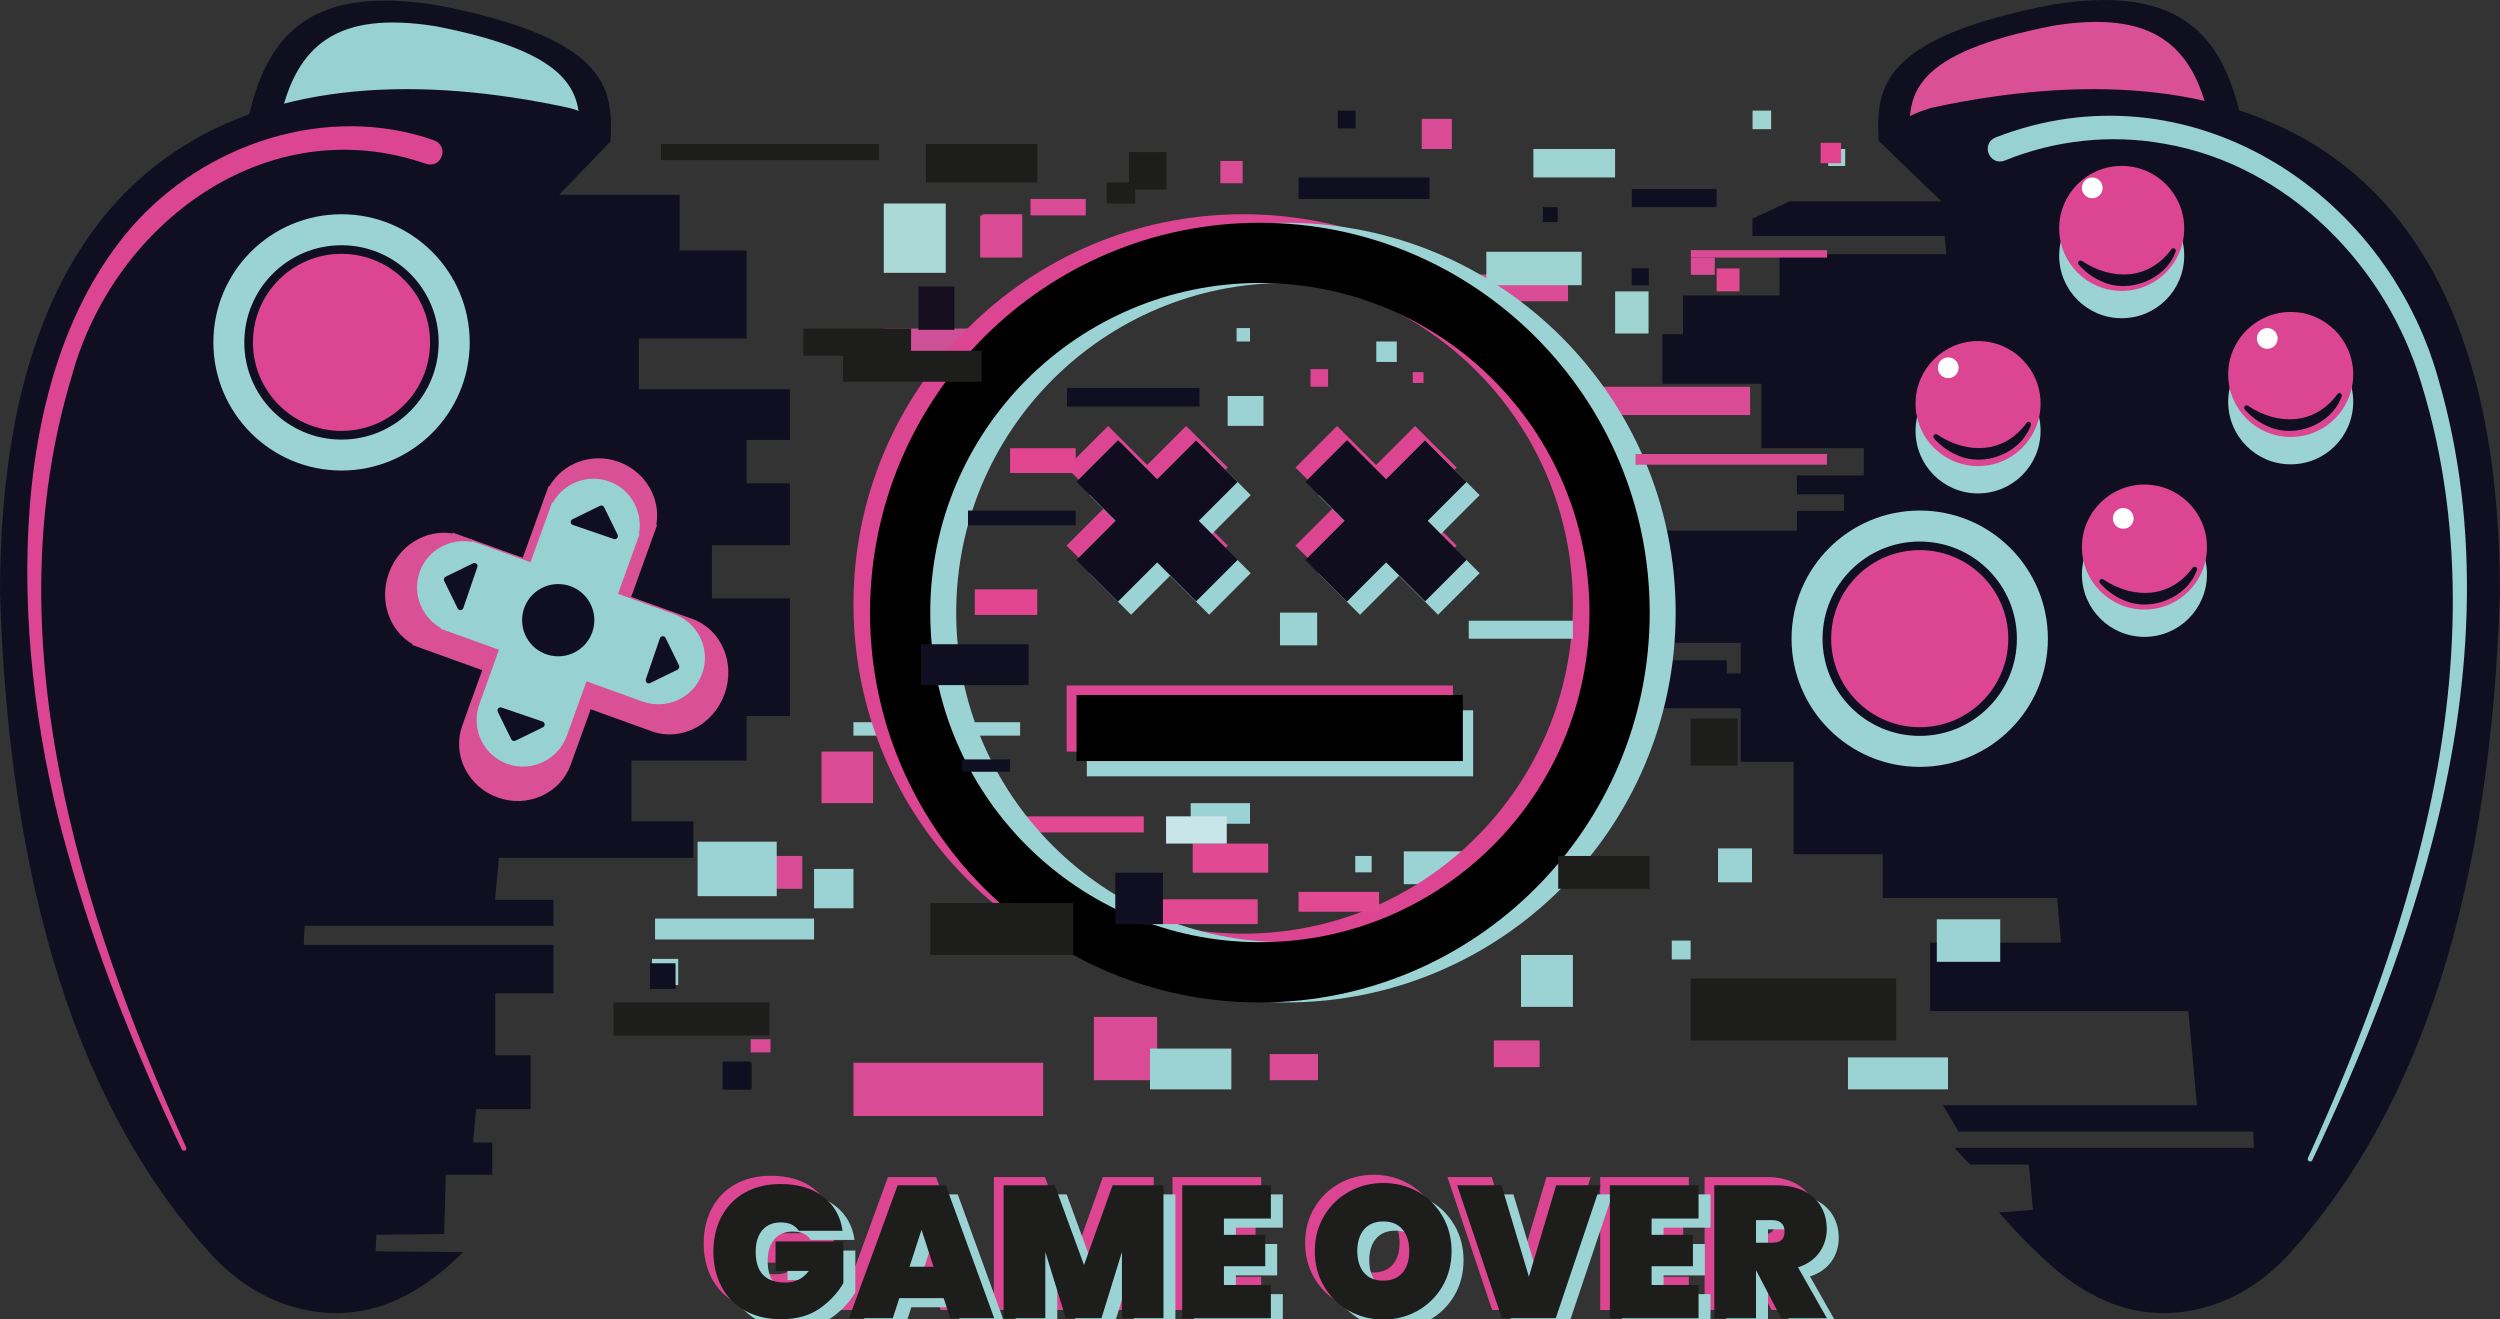 <?xml version="1.0" encoding="utf-8"?>
<!-- Generator: Adobe Illustrator 26.5.0, SVG Export Plug-In . SVG Version: 6.00 Build 0)  -->
<svg version="1.1" id="Capa_1" xmlns="http://www.w3.org/2000/svg" xmlns:xlink="http://www.w3.org/1999/xlink" x="0px" y="0px"
	 viewBox="0 0 515.53 272.01" style="enable-background:new 0 0 515.53 272.01;" xml:space="preserve">
<rect x="0" y="0" width="515.53" height="272.01" fill="#333333" stroke="none"/>
<style type="text/css">
	.st0{fill:#0F0F20;}
	.st1{fill:#97D1D2;}
	.st2{fill:#DA5096;}
	.st3{fill:#E14992;}
	.st4{fill:#100F21;}
	.st5{fill:#CE5097;}
	.st6{fill:#D94B94;}
	.st7{fill:#9BD3D4;}
	.st8{fill:#DC4591;}
	.st9{fill:#100E1E;}
	.st10{fill:#1D1D1B;}
	.st11{fill:#FFFFFF;}
	.st12{fill:#150E1E;}
	.st13{fill:#ABD9D7;}
	.st14{fill:#9DD3D1;}
	.st15{fill:#E34390;}
	.st16{fill:#C8E6E9;}
	.st17{fill:#E24691;}
</style>
<path class="st0" d="M51.35,23.79C55.46,5.99,65.23-2.93,90.16,1.07c35.32,6.89,36.32,17.05,35.74,28.09L51.35,23.79z"/>
<path class="st1" d="M57.83,24.2C61.22,9.49,69.29,2.11,89.9,5.42c29.19,5.7,30.02,14.1,29.55,23.22L57.83,24.2z"/>
<path class="st0" d="M461.95,23.67c-4.11-17.8-13.87-26.72-38.81-22.72C387.82,7.84,386.82,18,387.39,29.03L461.95,23.67z"/>
<path class="st2" d="M455.48,24.08C452.08,9.37,444.01,1.99,423.4,5.3c-29.19,5.7-30.02,14.1-29.55,23.22L455.48,24.08z"/>
<rect x="203.95" y="168.34" class="st3" width="31.91" height="3.32"/>
<path class="st4" d="M162.89,90.72V80.26h-31.15V69.79h22.21V51.66h-13.79V40.17H115.3l10.61-11.02c-1.57-3.63-4.51-6.01-8.97-6.99
	C56.46,9.21,0,26.48,0,122.38c1.86,60.66,16.23,106.13,43.37,136.11c5.02,5.55,11.46,9.74,18.75,11.44
	c11.15,2.6,22.27-0.61,33.38-11.73l-18.04-0.17l0.17-3.4l13.96-0.17l0.34-12.21h9.57v-6.64h-3.95l0.63-6.89h11.24v-11.11h-7.28
	v-12.77h12v-10H62.64l0.17-3.91h51.32v-5.36h-12.04l0.79-8.68h40.1v-7.53h-12.77v-12.51h23.74v-9.19h8.94v-24.26h-16.08v-10.98
	h16.08V99.66h-8.94v-8.94H162.89z"/>
<path class="st4" d="M398.6,22.16c-5.53,1.51-8.74,4.03-11.2,6.87l12.96,12.5h-31.34l-7.66,3.57v3.57h39.64l0.34,3.74h-34.37v8.51
	h-19.91v8h-4.26v10.21h20.43v13.28h21.11v5.62h-13.79v3.91h9.7v3.4h-9.7v4.08h-30.3v15.49h2.55v2.98h1.36v4.68h14.81v6.3h-2.89
	v-2.72h-20.26V140h4.43v6.04h18.72v11.06h10.89v19.06h18.38v9.02h35.95l0.83,9.19h-27v14.13h53.25l1.76,19.4h-52.38l3.23,5.45h60.77
	l0.12,3.36h-61.74l3.23,3.45h12.11l0.85,9.33l-7,0.54c0,0,4.02,4.71,7.79,8.17c11.1,11.12,22.23,14.33,33.38,11.73
	c7.29-1.7,13.72-5.89,18.75-11.44c27.14-29.98,41.51-75.45,43.37-136.11C515.53,26.48,459.07,9.21,398.6,22.16z"/>
<rect x="182.25" y="67.75" class="st5" width="18.89" height="5.87"/>
<rect x="329.11" y="79.75" class="st6" width="31.78" height="5.84"/>
<rect x="303.78" y="56.6" class="st6" width="19.57" height="5.53"/>
<rect x="175.99" y="148.93" class="st7" width="34.37" height="2.77"/>
<rect x="289.48" y="175.56" class="st7" width="18.56" height="6.77"/>
<circle class="st7" cx="437.52" cy="52.73" r="12.89"/>
<circle class="st7" cx="472.37" cy="82.86" r="12.89"/>
<circle class="st7" cx="407.9" cy="88.86" r="12.89"/>
<circle class="st7" cx="442.21" cy="118.44" r="12.89"/>
<path class="st8" d="M256.38,44.18c-44.4,0-80.39,35.99-80.39,80.39c0,44.4,35.99,80.39,80.39,80.39c44.4,0,80.39-35.99,80.39-80.39
	C336.77,80.17,300.78,44.18,256.38,44.18z M256.38,192.53c-37.54,0-67.97-30.43-67.97-67.97s30.43-67.97,67.97-67.97
	s67.97,30.43,67.97,67.97S293.92,192.53,256.38,192.53z"/>
<path class="st7" d="M265.15,45.94c-44.4,0-80.39,35.99-80.39,80.39c0,44.4,35.99,80.39,80.39,80.39c44.4,0,80.39-35.99,80.39-80.39
	C345.54,81.93,309.54,45.94,265.15,45.94z M265.15,194.29c-37.54,0-67.97-30.43-67.97-67.97s30.43-67.97,67.97-67.97
	s67.97,30.43,67.97,67.97S302.68,194.29,265.15,194.29z"/>
<path d="M259.8,45.94c-44.4,0-80.39,35.99-80.39,80.39c0,44.4,35.99,80.39,80.39,80.39c44.4,0,80.39-35.99,80.39-80.39
	C340.19,81.93,304.19,45.94,259.8,45.94z M259.8,194.29c-37.54,0-67.97-30.43-67.97-67.97s30.43-67.97,67.97-67.97
	s67.97,30.43,67.97,67.97S297.33,194.29,259.8,194.29z"/>
<path class="st7" d="M395.87,105.28c-14.59,0-26.43,11.83-26.43,26.43c0,14.59,11.83,26.43,26.43,26.43
	c14.59,0,26.43-11.83,26.43-26.43C422.29,117.11,410.46,105.28,395.87,105.28z M395.87,151.75c-11.07,0-20.04-8.97-20.04-20.04
	c0-11.07,8.97-20.04,20.04-20.04s20.04,8.97,20.04,20.04C415.91,142.77,406.94,151.75,395.87,151.75z"/>
<circle class="st8" cx="395.87" cy="131.7" r="18.26"/>
<path class="st7" d="M70.42,44.18C55.83,44.18,44,56.01,44,70.6c0,14.59,11.83,26.43,26.43,26.43c14.59,0,26.43-11.83,26.43-26.43
	C96.85,56.01,85.02,44.18,70.42,44.18z M70.42,90.65c-11.07,0-20.04-8.97-20.04-20.04s8.97-20.04,20.04-20.04
	s20.04,8.97,20.04,20.04S81.49,90.65,70.42,90.65z"/>
<circle class="st8" cx="70.42" cy="70.6" r="18.26"/>
<rect x="219.96" y="141.36" class="st8" width="79.66" height="13.62"/>
<rect x="224.12" y="146.47" class="st7" width="79.66" height="13.62"/>
<rect x="222" y="143.32" width="79.66" height="13.62"/>
<g>
	<g>
		<g>
			
				<rect x="219.14" y="98.38" transform="matrix(0.707 -0.707 0.707 0.707 -4.56 197.889)" class="st8" width="34.9" height="12.13"/>
		</g>
		<g>
			
				<rect x="230.53" y="87" transform="matrix(0.707 -0.707 0.707 0.707 -4.56 197.889)" class="st8" width="12.13" height="34.9"/>
		</g>
	</g>
</g>
<g>
	<g>
		<g>
			
				<rect x="223.88" y="104.07" transform="matrix(0.707 -0.707 0.707 0.707 -7.193 202.905)" class="st7" width="34.9" height="12.13"/>
		</g>
		<g>
			
				<rect x="235.27" y="92.68" transform="matrix(0.707 -0.707 0.707 0.707 -7.193 202.905)" class="st7" width="12.13" height="34.9"/>
		</g>
	</g>
</g>
<g>
	
		<rect x="221.17" y="101.36" transform="matrix(0.707 -0.707 0.707 0.707 -6.071 200.197)" class="st9" width="34.9" height="12.13"/>
	
		<rect x="221.17" y="101.36" transform="matrix(0.707 0.707 -0.707 0.707 145.854 -137.268)" class="st9" width="34.9" height="12.13"/>
</g>
<g>
	<g>
		<g>
			
				<rect x="266.35" y="98.38" transform="matrix(0.707 -0.707 0.707 0.707 9.269 231.274)" class="st8" width="34.9" height="12.13"/>
		</g>
		<g>
			
				<rect x="277.74" y="87" transform="matrix(0.707 -0.707 0.707 0.707 9.269 231.274)" class="st8" width="12.13" height="34.9"/>
		</g>
	</g>
</g>
<g>
	<g>
		<g>
			
				<rect x="271.09" y="104.07" transform="matrix(0.707 -0.707 0.707 0.707 6.636 236.29)" class="st7" width="34.9" height="12.13"/>
		</g>
		<g>
			
				<rect x="282.48" y="92.68" transform="matrix(0.707 -0.707 0.707 0.707 6.636 236.29)" class="st7" width="12.13" height="34.9"/>
		</g>
	</g>
</g>
<g>
	
		<rect x="268.39" y="101.36" transform="matrix(0.707 -0.707 0.707 0.707 7.757 233.582)" class="st9" width="34.9" height="12.13"/>
	
		<rect x="268.39" y="101.36" transform="matrix(0.707 0.707 -0.707 0.707 159.683 -170.653)" class="st9" width="34.9" height="12.13"/>
</g>
<g>
	<g>
		<path class="st8" d="M162.7,252.09c-0.34-0.54-0.81-0.96-1.43-1.26c-0.62-0.3-1.37-0.45-2.25-0.45c-1.65,0-2.93,0.54-3.83,1.61
			c-0.9,1.07-1.36,2.54-1.36,4.4c0,2.14,0.5,3.74,1.51,4.8c1.01,1.06,2.56,1.59,4.65,1.59c1.99,0,3.59-0.8,4.8-2.4h-6.86v-6.08
			h13.98v8.6c-1.19,2.04-2.83,3.79-4.92,5.25c-2.09,1.46-4.74,2.19-7.94,2.19c-2.84,0-5.31-0.59-7.42-1.76
			c-2.11-1.17-3.72-2.82-4.84-4.94s-1.68-4.53-1.68-7.24c0-2.71,0.56-5.13,1.68-7.24s2.73-3.76,4.82-4.94s4.54-1.76,7.36-1.76
			c3.59,0,6.51,0.87,8.77,2.6c2.26,1.73,3.59,4.08,4.01,7.05H162.7z"/>
		<path class="st8" d="M192.6,266h-9.14l-1.36,4.14h-9.02l10.03-27.42h9.92l9.99,27.42h-9.06L192.6,266z M190.51,259.53l-2.48-7.63
			l-2.48,7.63H190.51z"/>
		<path class="st8" d="M237.91,242.72v27.42h-8.56v-13.67l-4.22,13.67h-7.36l-4.22-13.67v13.67h-8.6v-27.42h10.54l6.04,16.46
			l5.89-16.46H237.91z"/>
		<path class="st8" d="M250.39,249.57v3.37h8.52v6.47h-8.52v3.87h9.68v6.86h-18.28v-27.42h18.28v6.86H250.39z"/>
		<path class="st8" d="M276.16,268.59c-2.16-1.21-3.87-2.89-5.13-5.04c-1.27-2.14-1.9-4.56-1.9-7.24c0-2.69,0.63-5.1,1.9-7.24
			c1.26-2.14,2.98-3.81,5.13-5.02c2.16-1.2,4.53-1.8,7.11-1.8s4.94,0.6,7.09,1.8c2.14,1.2,3.84,2.87,5.09,5.02
			c1.25,2.14,1.88,4.56,1.88,7.24c0,2.69-0.63,5.1-1.88,7.24c-1.25,2.14-2.96,3.82-5.11,5.04s-4.51,1.82-7.07,1.82
			C280.69,270.41,278.32,269.8,276.16,268.59z M287.22,260.75c0.93-1.1,1.39-2.58,1.39-4.43c0-1.88-0.46-3.38-1.39-4.47
			c-0.93-1.1-2.25-1.65-3.95-1.65c-1.73,0-3.06,0.55-3.99,1.65c-0.93,1.1-1.39,2.59-1.39,4.47c0,1.86,0.46,3.34,1.39,4.43
			c0.93,1.1,2.26,1.65,3.99,1.65C284.97,262.39,286.29,261.84,287.22,260.75z"/>
		<path class="st8" d="M328.04,242.72l-9.22,27.42h-11.12l-9.22-27.42h9.14l5.66,18.86l5.62-18.86H328.04z"/>
		<path class="st8" d="M338.58,249.57v3.37h8.52v6.47h-8.52v3.87h9.68v6.86h-18.28v-27.42h18.28v6.86H338.58z"/>
		<path class="st8" d="M365.3,270.14l-5.15-9.84h-0.04v9.84h-8.6v-27.42h12.78c2.22,0,4.12,0.39,5.69,1.18
			c1.58,0.79,2.76,1.86,3.54,3.21c0.79,1.36,1.18,2.89,1.18,4.59c0,1.83-0.51,3.46-1.53,4.88c-1.02,1.42-2.49,2.44-4.4,3.06
			l5.96,10.5H365.3z M360.11,254.57h3.41c0.83,0,1.45-0.19,1.86-0.56c0.41-0.37,0.62-0.96,0.62-1.76c0-0.72-0.21-1.29-0.64-1.71
			c-0.43-0.41-1.04-0.62-1.84-0.62h-3.41V254.57z"/>
	</g>
</g>
<g>
	<g>
		<path class="st7" d="M167.17,255.67c-0.34-0.54-0.81-0.96-1.43-1.26c-0.62-0.3-1.37-0.45-2.25-0.45c-1.65,0-2.93,0.54-3.83,1.61
			c-0.9,1.07-1.36,2.54-1.36,4.4c0,2.14,0.5,3.74,1.51,4.8c1.01,1.06,2.56,1.59,4.65,1.59c1.99,0,3.59-0.8,4.8-2.4h-6.86v-6.08
			h13.98v8.6c-1.19,2.04-2.83,3.79-4.92,5.25c-2.09,1.46-4.74,2.19-7.94,2.19c-2.84,0-5.31-0.59-7.42-1.76
			c-2.11-1.17-3.72-2.82-4.84-4.94s-1.68-4.53-1.68-7.24c0-2.71,0.56-5.13,1.68-7.24s2.73-3.76,4.82-4.94s4.54-1.76,7.36-1.76
			c3.59,0,6.51,0.87,8.77,2.6c2.26,1.73,3.59,4.08,4.01,7.05H167.17z"/>
		<path class="st7" d="M197.07,269.58h-9.14l-1.36,4.14h-9.02l10.03-27.42h9.92l9.99,27.42h-9.06L197.07,269.58z M194.98,263.11
			l-2.48-7.63l-2.48,7.63H194.98z"/>
		<path class="st7" d="M242.38,246.3v27.42h-8.56v-13.67l-4.22,13.67h-7.36l-4.22-13.67v13.67h-8.6V246.3h10.54l6.04,16.46
			l5.89-16.46H242.38z"/>
		<path class="st7" d="M254.85,253.16v3.37h8.52v6.47h-8.52v3.87h9.68v6.86h-18.28V246.3h18.28v6.86H254.85z"/>
		<path class="st7" d="M280.63,272.17c-2.16-1.21-3.87-2.89-5.13-5.04c-1.27-2.14-1.9-4.56-1.9-7.24s0.63-5.1,1.9-7.24
			c1.26-2.14,2.98-3.81,5.13-5.02c2.16-1.2,4.53-1.8,7.11-1.8s4.94,0.6,7.09,1.8c2.14,1.2,3.84,2.87,5.09,5.02
			c1.25,2.14,1.88,4.56,1.88,7.24s-0.63,5.1-1.88,7.24c-1.25,2.14-2.96,3.82-5.11,5.04s-4.51,1.82-7.07,1.82
			C285.16,273.99,282.79,273.39,280.63,272.17z M291.69,264.33c0.93-1.1,1.39-2.58,1.39-4.43c0-1.88-0.46-3.38-1.39-4.47
			c-0.93-1.1-2.25-1.65-3.95-1.65c-1.73,0-3.06,0.55-3.99,1.65c-0.93,1.1-1.39,2.59-1.39,4.47c0,1.86,0.46,3.34,1.39,4.43
			c0.93,1.1,2.26,1.65,3.99,1.65C289.44,265.98,290.76,265.43,291.69,264.33z"/>
		<path class="st7" d="M332.51,246.3l-9.22,27.42h-11.12l-9.22-27.42h9.14l5.66,18.86l5.62-18.86H332.51z"/>
		<path class="st7" d="M343.05,253.16v3.37h8.52v6.47h-8.52v3.87h9.68v6.86h-18.28V246.3h18.28v6.86H343.05z"/>
		<path class="st7" d="M369.77,273.72l-5.15-9.84h-0.04v9.84h-8.6V246.3h12.78c2.22,0,4.12,0.39,5.69,1.18
			c1.58,0.79,2.76,1.86,3.54,3.21c0.79,1.36,1.18,2.89,1.18,4.59c0,1.83-0.51,3.46-1.53,4.88c-1.02,1.42-2.49,2.44-4.4,3.06
			l5.96,10.5H369.77z M364.58,258.15h3.41c0.83,0,1.45-0.19,1.86-0.56c0.41-0.37,0.62-0.96,0.62-1.76c0-0.72-0.21-1.29-0.64-1.71
			c-0.43-0.41-1.04-0.62-1.84-0.62h-3.41V258.15z"/>
	</g>
</g>
<rect x="175.99" y="219.15" class="st6" width="39.12" height="10.98"/>
<rect x="225.57" y="209.7" class="st6" width="13.05" height="13.05"/>
<rect x="261.83" y="217.36" class="st6" width="9.96" height="5.39"/>
<rect x="308.04" y="214.55" class="st6" width="9.45" height="5.51"/>
<rect x="158.68" y="176.51" class="st6" width="6.77" height="6.77"/>
<rect x="169.4" y="154.98" class="st6" width="10.64" height="10.64"/>
<rect x="202.59" y="44.18" class="st6" width="8.17" height="8.17"/>
<rect x="126.51" y="206.72" class="st10" width="32.17" height="6.81"/>
<rect x="149.58" y="219.15" class="st10" width="5.49" height="5.49"/>
<rect x="191.83" y="186.21" class="st10" width="29.5" height="10.72"/>
<rect x="348.63" y="201.79" class="st10" width="42.38" height="12.77"/>
<rect x="321.32" y="176.51" class="st10" width="18.87" height="6.77"/>
<rect x="348.63" y="148.17" class="st10" width="9.7" height="9.7"/>
<circle class="st8" cx="437.52" cy="47.1" r="12.89"/>
<circle class="st8" cx="472.37" cy="77.22" r="12.89"/>
<circle class="st8" cx="407.9" cy="83.22" r="12.89"/>
<circle class="st8" cx="442.21" cy="112.81" r="12.89"/>
<circle class="st11" cx="431.45" cy="38.74" r="2.14"/>
<circle class="st11" cx="467.54" cy="69.79" r="2.14"/>
<circle class="st11" cx="401.75" cy="75.84" r="2.14"/>
<circle class="st11" cx="437.84" cy="106.9" r="2.14"/>
<rect x="143.85" y="173.56" class="st7" width="16.32" height="11.24"/>
<rect x="167.87" y="179.18" class="st7" width="8.12" height="8.12"/>
<rect x="134.46" y="197.73" class="st7" width="5.39" height="5.39"/>
<rect x="135.08" y="189.42" class="st7" width="32.79" height="4.31"/>
<rect x="237.14" y="216.23" class="st7" width="16.78" height="8.41"/>
<rect x="313.65" y="196.93" class="st7" width="10.7" height="10.7"/>
<rect x="381.07" y="218.05" class="st7" width="20.63" height="6.59"/>
<rect x="354.28" y="174.95" class="st7" width="7" height="7"/>
<rect x="399.39" y="189.57" class="st7" width="13.08" height="8.77"/>
<rect x="344.74" y="193.96" class="st7" width="3.89" height="3.89"/>
<rect x="245.53" y="165.62" class="st7" width="12.24" height="4.25"/>
<rect x="279.47" y="176.51" class="st7" width="3.38" height="3.38"/>
<rect x="302.87" y="128" class="st7" width="21.48" height="3.71"/>
<rect x="263.95" y="126.33" class="st7" width="7.67" height="6.75"/>
<rect x="253.15" y="81.66" class="st7" width="7.39" height="6.16"/>
<rect x="255" y="67.65" class="st7" width="2.77" height="2.77"/>
<rect x="283.81" y="70.42" class="st7" width="4.22" height="4.22"/>
<rect x="291.32" y="76.74" class="st8" width="2.23" height="2.23"/>
<rect x="270.24" y="76.12" class="st8" width="3.63" height="3.63"/>
<rect x="293.18" y="24.51" class="st6" width="6.21" height="6.21"/>
<rect x="348.67" y="53.11" class="st6" width="4.94" height="3.57"/>
<rect x="348.67" y="51.58" class="st6" width="28.09" height="1.53"/>
<rect x="337.26" y="93.62" class="st6" width="39.49" height="2.21"/>
<rect x="251.65" y="33.19" class="st6" width="4.6" height="4.6"/>
<rect x="202.12" y="44.43" class="st6" width="8.68" height="8.68"/>
<rect x="212.5" y="41.02" class="st6" width="11.4" height="3.4"/>
<rect x="154.8" y="214.3" class="st6" width="4.09" height="2.72"/>
<rect x="149.01" y="218.9" class="st4" width="5.79" height="5.79"/>
<rect x="134.03" y="198.64" class="st4" width="5.28" height="5.28"/>
<rect x="136.3" y="29.7" class="st10" width="44.94" height="3.32"/>
<rect x="190.93" y="29.7" class="st10" width="22.98" height="7.91"/>
<rect x="232.81" y="31.36" class="st10" width="7.72" height="7.72"/>
<rect x="228.21" y="37.62" class="st10" width="5.87" height="4.34"/>
<rect x="165.66" y="67.75" class="st10" width="22.21" height="5.62"/>
<rect x="173.83" y="72.34" class="st10" width="28.6" height="6.38"/>
<rect x="189.4" y="59.07" class="st12" width="7.4" height="8.94"/>
<rect x="182.25" y="41.96" class="st13" width="12.77" height="14.3"/>
<rect x="316.2" y="30.72" class="st14" width="16.85" height="5.87"/>
<rect x="306.5" y="51.92" class="st14" width="19.66" height="6.89"/>
<rect x="333.06" y="60.09" class="st14" width="6.89" height="8.68"/>
<rect x="336.5" y="55.36" class="st4" width="3.45" height="3.45"/>
<rect x="361.4" y="22.81" class="st14" width="3.83" height="3.83"/>
<rect x="376.99" y="30.72" class="st14" width="3.51" height="3.51"/>
<rect x="353.99" y="55.36" class="st3" width="4.72" height="4.72"/>
<rect x="375.44" y="29.45" class="st15" width="4.21" height="4.21"/>
<rect x="336.5" y="38.98" class="st4" width="17.49" height="3.74"/>
<rect x="318.16" y="42.72" class="st4" width="3.06" height="3.06"/>
<rect x="336.5" y="55.36" class="st4" width="3.45" height="3.45"/>
<rect x="267.79" y="36.6" class="st4" width="26.98" height="4.43"/>
<rect x="275.87" y="22.81" class="st4" width="3.67" height="3.67"/>
<rect x="220.03" y="80" class="st4" width="27.32" height="3.83"/>
<rect x="199.61" y="105.28" class="st4" width="22.21" height="3.06"/>
<rect x="189.9" y="132.85" class="st4" width="22.21" height="8.43"/>
<rect x="198.34" y="156.6" class="st4" width="9.95" height="2.55"/>
<rect x="235.86" y="185.45" class="st3" width="23.49" height="5.11"/>
<rect x="267.78" y="183.92" class="st3" width="16.6" height="4.09"/>
<rect x="229.99" y="179.96" class="st4" width="9.83" height="10.6"/>
<rect x="245.95" y="173.96" class="st3" width="15.57" height="6"/>
<rect x="240.46" y="168.34" class="st16" width="12.51" height="5.62"/>
<rect x="201.01" y="121.53" class="st17" width="12.89" height="5.28"/>
<rect x="208.29" y="92.43" class="st17" width="13.53" height="5.11"/>
<path class="st2" d="M93.31,110.01c-5.44-0.92-11.05,2.43-13.12,8.17c-2.07,5.74,0.11,11.9,4.89,14.66L85.02,133l49.41,17.81
	c5.97,2.15,12.67-1.29,14.98-7.69c2.31-6.4-0.66-13.33-6.63-15.48l-49.41-17.81L93.31,110.01z"/>
<path class="st2" d="M135.34,108.21c0.95-5.43-2.23-10.98-7.77-12.97c-5.54-2-11.53,0.25-14.26,5.03l-0.17-0.06l-17.81,49.41
	c-2.15,5.97,1.11,12.61,7.29,14.83c6.17,2.23,12.92-0.81,15.07-6.77l17.81-49.41L135.34,108.21z"/>
<g>
	<path class="st1" d="M131.77,110.06c0.83-4.56-1.69-9.17-6.16-10.78c-4.47-1.61-9.35,0.33-11.62,4.37l-0.14-0.05l-14.99,41.58
		c-1.81,5.02,0.76,10.55,5.75,12.34c4.98,1.8,10.49-0.82,12.3-5.84l14.99-41.58L131.77,110.06z"/>
	<circle class="st4" cx="115.11" cy="129.17" r="7.45"/>
	<path class="st4" d="M103.43,145.9l8.46,2.9c0.53,0.18,0.58,0.92,0.07,1.17l-5.68,2.78c-0.31,0.15-0.69,0.02-0.85-0.29l-2.78-5.68
		C102.41,146.27,102.9,145.71,103.43,145.9z"/>
	<path class="st4" d="M126.58,111.15l-8.46-2.9c-0.53-0.18-0.58-0.92-0.07-1.17l5.68-2.78c0.31-0.15,0.69-0.02,0.85,0.29l2.78,5.68
		C127.6,110.78,127.11,111.34,126.58,111.15z"/>
</g>
<g>
	<path class="st1" d="M97.34,111.74c-4.56-0.83-9.17,1.69-10.78,6.16c-1.61,4.47,0.33,9.35,4.37,11.62l-0.05,0.14l41.58,14.99
		c5.02,1.81,10.55-0.76,12.34-5.75c1.8-4.98-0.82-10.49-5.84-12.3L97.39,111.6L97.34,111.74z"/>
	<circle class="st4" cx="115.11" cy="127.89" r="7.45"/>
	<path class="st4" d="M133.18,140.08l2.9-8.46c0.18-0.53,0.92-0.58,1.17-0.07l2.78,5.68c0.15,0.31,0.02,0.69-0.29,0.85l-5.68,2.78
		C133.55,141.1,133,140.61,133.18,140.08z"/>
	<path class="st4" d="M98.44,116.93l-2.9,8.46c-0.18,0.53-0.92,0.58-1.17,0.07l-2.78-5.68c-0.15-0.31-0.02-0.69,0.29-0.85l5.68-2.78
		C98.07,115.91,98.62,116.4,98.44,116.93z"/>
</g>
<path class="st4" d="M134.04,22.68"/>
<g>
	<path class="st8" d="M87.81,33.77C55.14,22.43,23.42,45.96,14.79,77.6c-16.12,53.45,1.29,109.87,23.6,159
		c0.11,0.25,0,0.55-0.25,0.66c-0.25,0.11-0.54,0.01-0.66-0.24c-9.44-19.92-17.79-40.45-23.68-61.78
		C2.77,136.74-0.77,79.14,27.1,46.88c15.03-17.27,40.36-25.73,62.45-17.93C92.73,30.19,91.04,34.86,87.81,33.77L87.81,33.77z"/>
</g>
<g>
	<path class="st1" d="M411.52,28.34c39.46-15.35,80.32,10.64,91.29,49.81c9.12,31.17,6.89,64.57-1.32,95.66
		c-5.94,22.63-14.69,44.37-24.66,65.42c-0.12,0.25-0.42,0.36-0.67,0.24c-0.25-0.12-0.35-0.41-0.24-0.66
		c9.62-21.17,17.99-42.97,23.53-65.51c7.59-30.75,9.34-63.59-0.11-94.11c-7.16-24.36-27.59-45.16-52.99-49.54
		c-11.04-2.01-22.56-0.77-32.94,3.46C410.26,34.31,408.35,29.68,411.52,28.34L411.52,28.34z"/>
</g>
<g>
	<path class="st4" d="M433.7,119.47c6.2,4.14,13.8,3.98,18.46-2.4c0.32-0.48,1.1-0.06,0.88,0.47c-2.05,5.78-9.62,8.79-15.24,6.17
		c-1.86-0.79-3.48-2.01-4.76-3.47c-0.18-0.21-0.16-0.53,0.05-0.71C433.27,119.37,433.52,119.35,433.7,119.47L433.7,119.47z"/>
</g>
<g>
	<path class="st4" d="M463.55,83.67c6.2,4.14,13.8,3.98,18.46-2.4c0.32-0.48,1.1-0.06,0.88,0.47c-2.05,5.78-9.62,8.79-15.24,6.17
		c-1.86-0.79-3.48-2.01-4.76-3.47c-0.18-0.21-0.16-0.53,0.05-0.71C463.13,83.57,463.37,83.56,463.55,83.67L463.55,83.67z"/>
</g>
<g>
	<path class="st4" d="M399.46,89.6c6.2,4.14,13.8,3.98,18.46-2.4c0.32-0.48,1.1-0.06,0.88,0.47c-2.05,5.78-9.62,8.79-15.24,6.17
		c-1.86-0.79-3.48-2.01-4.76-3.47c-0.18-0.21-0.16-0.53,0.05-0.71C399.04,89.5,399.28,89.48,399.46,89.6L399.46,89.6z"/>
</g>
<g>
	<path class="st4" d="M429.31,53.8c6.2,4.14,13.79,3.98,18.46-2.4c0.32-0.48,1.1-0.06,0.88,0.47c-2.05,5.78-9.62,8.79-15.24,6.17
		c-1.86-0.79-3.48-2.01-4.76-3.47c-0.18-0.21-0.16-0.53,0.05-0.71C428.89,53.7,429.13,53.69,429.31,53.8L429.31,53.8z"/>
</g>
<g>
	<path class="st10" d="M164.7,253.79c-0.34-0.54-0.81-0.96-1.43-1.26c-0.62-0.3-1.37-0.45-2.25-0.45c-1.65,0-2.93,0.54-3.83,1.61
		c-0.9,1.07-1.36,2.54-1.36,4.4c0,2.14,0.5,3.74,1.51,4.8c1.01,1.06,2.56,1.59,4.65,1.59c1.99,0,3.59-0.8,4.8-2.4h-6.86v-6.08h13.98
		v8.6c-1.19,2.04-2.83,3.79-4.92,5.25c-2.09,1.46-4.74,2.19-7.94,2.19c-2.84,0-5.31-0.59-7.42-1.76c-2.11-1.18-3.72-2.82-4.84-4.94
		s-1.68-4.53-1.68-7.24c0-2.71,0.56-5.13,1.68-7.24s2.73-3.76,4.82-4.94c2.09-1.17,4.54-1.76,7.36-1.76c3.59,0,6.51,0.87,8.77,2.6
		c2.26,1.73,3.59,4.08,4.01,7.05H164.7z"/>
	<path class="st10" d="M194.6,267.69h-9.14l-1.36,4.14h-9.02l10.03-27.42h9.92l9.99,27.42h-9.06L194.6,267.69z M192.51,261.22
		l-2.48-7.63l-2.48,7.63H192.51z"/>
	<path class="st10" d="M239.92,244.41v27.42h-8.56v-13.67l-4.22,13.67h-7.36l-4.22-13.67v13.67h-8.6v-27.42h10.54l6.04,16.46
		l5.89-16.46H239.92z"/>
	<path class="st10" d="M252.39,251.27v3.37h8.52v6.47h-8.52v3.87h9.68v6.86h-18.28v-27.42h18.28v6.86H252.39z"/>
	<path class="st10" d="M278.16,270.29c-2.16-1.21-3.87-2.89-5.13-5.04c-1.27-2.14-1.9-4.56-1.9-7.24c0-2.69,0.63-5.1,1.9-7.24
		c1.26-2.14,2.98-3.81,5.13-5.02s4.53-1.8,7.11-1.8s4.94,0.6,7.09,1.8s3.84,2.87,5.09,5.02c1.25,2.14,1.88,4.56,1.88,7.24
		c0,2.69-0.63,5.1-1.88,7.24c-1.25,2.14-2.96,3.82-5.11,5.04c-2.16,1.21-4.51,1.82-7.07,1.82
		C282.69,272.11,280.32,271.5,278.16,270.29z M289.22,262.44c0.93-1.1,1.39-2.58,1.39-4.44c0-1.88-0.46-3.38-1.39-4.47
		c-0.93-1.1-2.25-1.65-3.95-1.65c-1.73,0-3.06,0.55-3.99,1.65s-1.39,2.59-1.39,4.47c0,1.86,0.46,3.34,1.39,4.44s2.26,1.65,3.99,1.65
		C286.97,264.09,288.29,263.54,289.22,262.44z"/>
	<path class="st10" d="M330.04,244.41l-9.22,27.42h-11.12l-9.22-27.42h9.14l5.66,18.86l5.62-18.86H330.04z"/>
	<path class="st10" d="M340.58,251.27v3.37h8.52v6.47h-8.52v3.87h9.68v6.86h-18.28v-27.42h18.28v6.86H340.58z"/>
	<path class="st10" d="M367.3,271.84l-5.15-9.84h-0.04v9.84h-8.6v-27.42h12.78c2.22,0,4.12,0.39,5.69,1.18
		c1.58,0.79,2.76,1.86,3.54,3.21c0.79,1.36,1.18,2.89,1.18,4.59c0,1.83-0.51,3.46-1.53,4.88c-1.02,1.42-2.49,2.44-4.4,3.06
		l5.96,10.5H367.3z M362.11,256.26h3.41c0.83,0,1.45-0.19,1.86-0.56c0.41-0.37,0.62-0.96,0.62-1.76c0-0.72-0.21-1.29-0.64-1.71
		c-0.43-0.41-1.04-0.62-1.84-0.62h-3.41V256.26z"/>
</g>
</svg>
